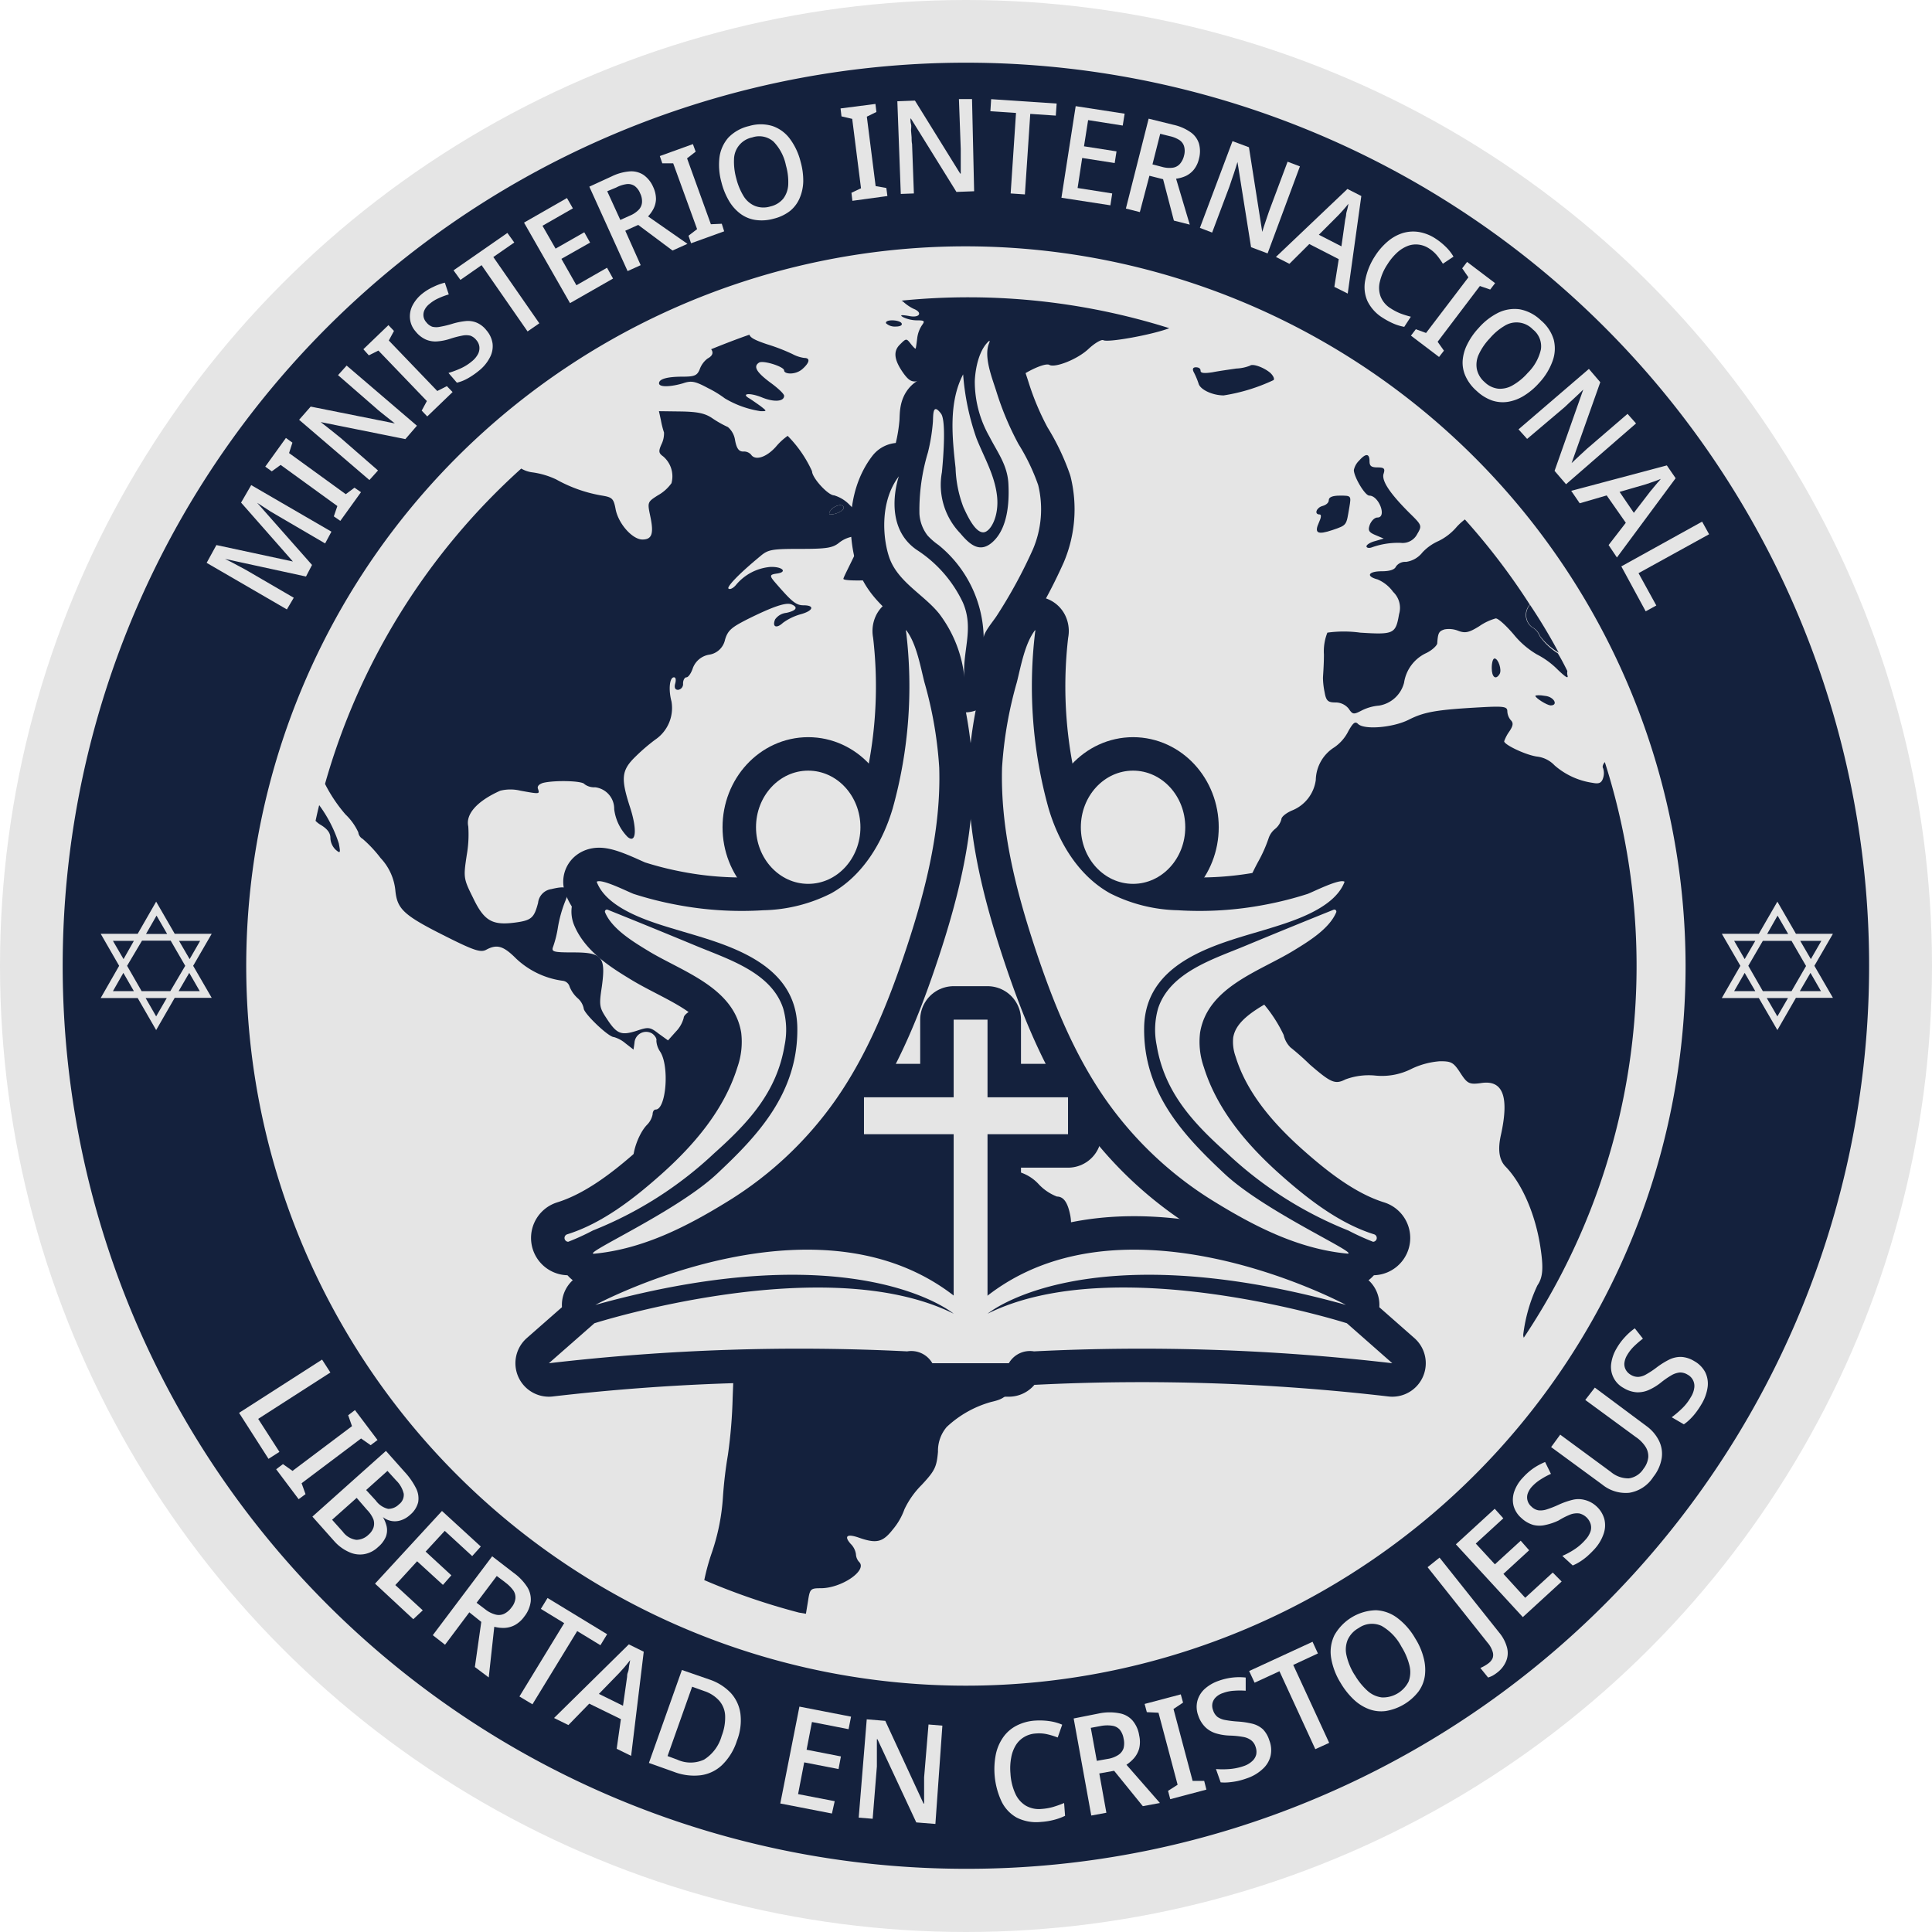 <svg xmlns="http://www.w3.org/2000/svg" viewBox="0 0 202.04 202.04"><defs><style>.cls-1{fill:#e5e5e5;}.cls-2{fill:#14213d;}.cls-3{fill:none;stroke:#14213d;stroke-linejoin:round;stroke-width:7px;}</style></defs><g id="Capa_2" data-name="Capa 2"><g id="Capa_1-2" data-name="Capa 1"><circle class="cls-1" cx="101.02" cy="101.02" r="101.02"/><path class="cls-2" d="M101,195.43A94.43,94.43,0,0,1,64.27,14a94.43,94.43,0,0,1,73.5,174A93.77,93.77,0,0,1,101,195.43Zm0-169.67A75.26,75.26,0,1,0,176.27,101,75.34,75.34,0,0,0,101,25.76Z"/><path class="cls-2" d="M160.22,65.58a1.74,1.74,0,0,1,.82.92A6.5,6.5,0,0,0,163,68.25q-1.38-2.58-3-5A1.61,1.61,0,0,0,160.22,65.58Z"/><path class="cls-2" d="M86.85,53.8c.59,0,1.38-.4,1.38-.69,0-.46-.85-.33-1.31.19C86.66,53.6,86.66,53.8,86.85,53.8Z"/><path class="cls-2" d="M95.53,32.29c1,.39.65,1-.49.75-.79-.13-1-.1-.59.13a3.4,3.4,0,0,0,1.44.33c.75,0,.85.06.56.46a3.11,3.11,0,0,0-.53,1.4c-.06.49-.13,1-.16,1.08s-.23-.13-.49-.45c-.49-.63-.49-.63-1.18.06s-.62,1.6.46,3.08c.52.69.85.85,1.44.72.82-.23,1.05.33.26.65s-.59.66,1.24,2.46c1.31,1.31,1.87,1.67,2.49,1.57a3,3,0,0,1,1.8.46,4.74,4.74,0,0,0,1.38.62c.52,0,1.47-2.13,1.24-2.75-.13-.36,0-.52.33-.52a.49.49,0,0,0,.52-.46,1.85,1.85,0,0,1,.49-1,1.19,1.19,0,0,0,.43-.86c-.13-.52,3-2.19,3.57-1.86s2.91-.56,4.09-1.67c.66-.62,1.34-1,1.54-.92.44.29,5.17-.57,6.91-1.25a70,70,0,0,0-21-3.23q-3.54,0-7,.35a1,1,0,0,1,.24.17A4.54,4.54,0,0,0,95.53,32.29Z"/><path class="cls-2" d="M150.43,56.58a5.16,5.16,0,0,0-1.67,1.18,2.64,2.64,0,0,1-1.73,1,1.17,1.17,0,0,0-1.05.49c-.13.32-.65.49-1.47.49-1.41,0-1.71.52-.46.85a3.86,3.86,0,0,1,1.64,1.31,2.3,2.3,0,0,1,.62,2.32c-.36,2.07-.53,2.16-4.06,1.94a12.52,12.52,0,0,0-3.44,0,5.31,5.31,0,0,0-.36,2.29c0,1.15-.1,2.26-.1,2.46a7.86,7.86,0,0,0,.17,1.47c.16.92.36,1.08,1.14,1.08a1.76,1.76,0,0,1,1.38.65c.42.63.52.63,1.4.17a4.88,4.88,0,0,1,1.77-.49,3.24,3.24,0,0,0,2.62-2.39,4.09,4.09,0,0,1,2.33-3.11c.62-.3,1.11-.79,1.14-1,.07-1.11.17-1.28.76-1.47a2.63,2.63,0,0,1,1.47.16c.72.26,1.11.16,2.16-.49a5.71,5.71,0,0,1,1.73-.82c.27,0,1.08.75,1.87,1.67a9,9,0,0,0,2.42,2.09,8.59,8.59,0,0,1,2.2,1.61c.82.78,1.14,1,1,.55a1,1,0,0,1,0-.41c-.31-.63-.63-1.25-1-1.86A6.5,6.5,0,0,1,161,66.5a1.74,1.74,0,0,0-.82-.92,1.61,1.61,0,0,1-.2-2.35,69.35,69.35,0,0,0-6.79-8.91,6.51,6.51,0,0,0-.83.75A5.87,5.87,0,0,1,150.43,56.58Z"/><path class="cls-2" d="M167.81,79.71c-.18.23-.27.47-.16.64a1.65,1.65,0,0,1,0,1c-.16.52-.42.65-1.08.52a7.73,7.73,0,0,1-4-1.83,3,3,0,0,0-1.83-.92c-1.18-.16-3.44-1.24-3.44-1.6a4.07,4.07,0,0,1,.52-1c.43-.63.46-.92.17-1.21a1.53,1.53,0,0,1-.36-.92c0-.49-.33-.56-2.69-.43-4.78.26-6,.49-7.63,1.31s-4.65,1.08-5.3.43c-.3-.3-.52-.1-1,.75a4.47,4.47,0,0,1-1.47,1.7,4.13,4.13,0,0,0-1.94,3.41,4,4,0,0,1-2.52,3.21c-.59.26-1.08.65-1.08.91a1.94,1.94,0,0,1-.65,1,2.12,2.12,0,0,0-.66.91,14.6,14.6,0,0,1-1.17,2.62c-1,1.9-1.12,2.39-.86,3.15A9.24,9.24,0,0,1,131,99c-.52,2-.39,4.48.3,5.07a14.8,14.8,0,0,1,2.94,4.16,2.6,2.6,0,0,0,.72,1.31c.3.23,1.22,1,2,1.77,2.23,1.93,2.66,2.12,3.74,1.57a7,7,0,0,1,3.14-.4,6.83,6.83,0,0,0,3.8-.72,8.32,8.32,0,0,1,2.94-.78c1.18,0,1.41.1,2.13,1.21s.92,1.24,2.13,1.08c2.32-.39,3,1.37,2.13,5.37-.36,1.57-.2,2.65.46,3.34,1.73,1.77,3.14,5,3.66,8.45.33,2.16.27,3.14-.32,4a16.93,16.93,0,0,0-1.48,5.17,1,1,0,0,0,.06.29,70,70,0,0,0,8.48-60.18Z"/><path class="cls-2" d="M33.55,86.27c.66.4,1,.82,1,1.34a1.8,1.8,0,0,0,.55,1.25c.49.42.53.36.33-.66a13.93,13.93,0,0,0-2.05-4c-.14.54-.26,1.09-.38,1.64A2.4,2.4,0,0,0,33.55,86.27Z"/><path class="cls-2" d="M84.5,167.43c.19-1.27.26-1.34,1.34-1.34,2.16,0,4.91-1.87,4-2.75a1.29,1.29,0,0,1-.33-.82,1.91,1.91,0,0,0-.56-1.08c-.72-.82-.36-1.08.92-.62,1.8.62,2.45.46,3.5-.88a6.83,6.83,0,0,0,1.21-2.1,9.06,9.06,0,0,1,1.8-2.55c1.38-1.48,1.57-1.87,1.71-3.47a3.85,3.85,0,0,1,.91-2.59,11.15,11.15,0,0,1,4.65-2.62c1.44-.33,1.77-.62,2.59-2.42a17.29,17.29,0,0,0,1.57-6.75c.2-2.52.26-2.71,1.9-4.94,2.06-2.78,2.49-3.86,2.22-5.37-.26-1.34-.68-2-1.4-2a5.19,5.19,0,0,1-1.87-1.25,4.5,4.5,0,0,0-3.34-1.5,7.56,7.56,0,0,0-2.49,0c-.42.13-.55,0-.55-.49,0-.72-1-1.51-2.3-1.84a1.35,1.35,0,0,0-1.44.46,2.16,2.16,0,0,1-.95.69c-.19,0-.09-.26.2-.59,1-1.05.69-1.47-.75-1.28s-1.57,0-.85-1.18c.42-.62.42-.91-.1-2.45-.92-2.69-2.49-4-4.78-4a3.86,3.86,0,0,1-3.28-1.93,2.23,2.23,0,0,0-1.11-1,2,2,0,0,1-1.11-.92,3,3,0,0,0-1.34-1.18c-1-.52-1.35-.59-1.84-.26a1.57,1.57,0,0,1-1.47.07,5.09,5.09,0,0,0-1.64-.33,1.34,1.34,0,0,1-1.08-.53c-.33-.62-1.8-.72-2.45-.16a1.51,1.51,0,0,0-.3,1.38c.13.78,0,1-.29.88a1.25,1.25,0,0,1-.49-1.11c-.1-2.23,0-2.13-1.77-1.38-1,.43-1.64.89-1.64,1.21a3.23,3.23,0,0,1-.82,1.44l-.82.92-1-.72c-.88-.69-1.08-.69-2.26-.29-1.63.52-2.09.36-3.14-1.25-.79-1.18-.82-1.41-.52-3.37.42-3.11.06-3.57-3-3.57-2.1,0-2.29-.07-2.1-.59a11.13,11.13,0,0,0,.5-2,13.4,13.4,0,0,1,.75-2.72c.62-1.47.33-1.73-1.44-1.31a1.62,1.62,0,0,0-1.38,1.44c-.42,1.58-.68,1.84-2.49,2.07-2.32.29-3.17-.2-4.32-2.62-1-2-1-2.13-.65-4.45a12.37,12.37,0,0,0,.16-3c-.29-1.28.92-2.65,3.34-3.73a4.4,4.4,0,0,1,2.13,0c2,.36,2,.36,1.83-.17-.13-.29.1-.52.53-.65,1.18-.29,4.09-.23,4.32.13a1.67,1.67,0,0,0,1.11.33,2.26,2.26,0,0,1,2,2.29,5,5,0,0,0,1.41,2.91c.88.72,1-.78.26-3.07-1-3.08-.92-3.9.56-5.34a19.92,19.92,0,0,1,2.06-1.77,4,4,0,0,0,1.7-4c-.33-1.24-.2-2.52.26-2.52.2,0,.23.29.13.65s-.06.66.3.66a.6.6,0,0,0,.52-.66c0-.36.17-.65.36-.65s.49-.43.66-.95a2.2,2.2,0,0,1,1.67-1.41,2,2,0,0,0,1.7-1.57c.29-1,.72-1.31,2.32-2.13,2.69-1.34,4.06-1.8,4.62-1.57.75.3.52.66-.52.89a1.64,1.64,0,0,0-1.18.68c-.33.79.13,1,.82.36a5.8,5.8,0,0,1,1.8-.88c1.37-.36,1.57-.95.36-.95-.79,0-1.22-.36-2.92-2.32-.69-.79-.65-.89.13-1,1.15-.16.56-.75-.72-.69A5.24,5.24,0,0,0,77,61.13c-.29.36-.65.56-.82.42s.76-1.27,3.38-3.43c.78-.66,1.24-.72,4.15-.72,2.75,0,3.38-.1,4.06-.66a3.18,3.18,0,0,1,1.57-.65,1.93,1.93,0,0,0,1.28-.63c.56-.62.39-1.66-.26-1.66a4.21,4.21,0,0,1-1.51-1,3.7,3.7,0,0,0-1.63-1c-.63,0-2.3-1.83-2.3-2.52a12.72,12.72,0,0,0-2.55-3.7,6.53,6.53,0,0,0-1.24,1.15c-1,1.11-2.16,1.47-2.59.81a1,1,0,0,0-.82-.32c-.46,0-.69-.33-.85-1.18a2.21,2.21,0,0,0-.75-1.38,11.24,11.24,0,0,1-1.57-.88c-.79-.56-1.58-.72-3.34-.75L68.91,43l.2.92a9.4,9.4,0,0,0,.33,1.31,2.59,2.59,0,0,1-.27,1.24c-.32.72-.29.92.17,1.25a2.73,2.73,0,0,1,.88,2.81,4.34,4.34,0,0,1-1.44,1.28c-1.08.69-1.08.72-.78,2.16.39,1.83.19,2.45-.82,2.45s-2.46-1.57-2.79-3.11c-.22-1.21-.36-1.31-1.53-1.5a14.88,14.88,0,0,1-4.69-1.67,8.43,8.43,0,0,0-2.55-.75A3,3,0,0,1,54.51,49,69.93,69.93,0,0,0,34,81.94L34,82a15.71,15.71,0,0,0,2.13,3.17,6.1,6.1,0,0,1,1.34,1.87.91.91,0,0,0,.46.69,13.23,13.23,0,0,1,1.87,2,5.76,5.76,0,0,1,1.54,3.34c.19,2,.81,2.62,5.33,4.88,2.92,1.47,3.6,1.67,4.16,1.38,1.15-.63,1.83-.4,3.14.91a8.78,8.78,0,0,0,4.91,2.33.85.85,0,0,1,.69.62,3.24,3.24,0,0,0,.82,1.18,1.92,1.92,0,0,1,.65,1.08c0,.52,2.59,3,3.15,3a3.2,3.2,0,0,1,1.21.65l.85.66.1-.69a1.22,1.22,0,0,1,1.83-1c.3.2.53.56.46.76a2.25,2.25,0,0,0,.39,1.14c1,1.51.63,6.06-.46,6.06-.19,0-.32.23-.32.49a2.12,2.12,0,0,1-.56,1.08c-1.18,1.18-2,4.32-1.08,4.32.52,0,.39.66-.33,1.54a2.44,2.44,0,0,0,.3,3.21,8.73,8.73,0,0,1,1.11,1.8,68.72,68.72,0,0,1,3,7c.33,1.31.65,1.67,2.75,3a15.35,15.35,0,0,1,2.55,2c.82.88.82.92.63,5.63a51.62,51.62,0,0,1-.5,6.06,44.18,44.18,0,0,0-.52,4.42,22.23,22.23,0,0,1-1.14,5.73,23.19,23.19,0,0,0-.81,2.93,69.74,69.74,0,0,0,9.91,3.4l.72.12ZM86.92,53.3c.46-.52,1.31-.65,1.31-.19,0,.29-.79.69-1.38.69C86.66,53.8,86.66,53.6,86.92,53.3Z"/><path class="cls-2" d="M74,37.49a2.42,2.42,0,0,0-.82,1.11c-.26.66-.53.79-1.77.79-1.6,0-2.49.23-2.49.69s1.31.36,2.52,0c.85-.29,1.25-.22,2.59.5a11.19,11.19,0,0,1,1.77,1.08A10.26,10.26,0,0,0,79.55,43c.66,0,.66,0,0-.52-.36-.26-.88-.62-1.14-.79-1-.55,0-.65,1.27-.13S82,42,82,41.39c0-.2-.66-.82-1.48-1.41-1.44-1.08-1.76-1.67-1.14-2.06.42-.27,2.62.42,2.62.82s1.18.49,1.9-.14.91-1.17.19-1.17a3.62,3.62,0,0,1-1.21-.4A19.64,19.64,0,0,0,80.21,36c-1.24-.42-1.73-.67-1.84-1-1.36.47-2.71,1-4,1.52C74.64,36.89,74.51,37.22,74,37.49Z"/><path class="cls-2" d="M93.66,34.15c.46,0,.72-.13.63-.33s-.56-.32-1-.32-.72.13-.62.32A1.37,1.37,0,0,0,93.66,34.15Z"/><path class="cls-2" d="M132.85,39c-.69-.59-1.86-1-2.13-.76a4.37,4.37,0,0,1-1.44.3c-.68.1-1.83.26-2.48.39-.86.13-1.25.1-1.25-.16s-.23-.36-.49-.36-.43.13-.2.55a7.78,7.78,0,0,1,.49,1.18c.2.63,1.48,1.21,2.62,1.21a19.11,19.11,0,0,0,5.21-1.6C133.31,39.62,133.15,39.29,132.85,39Z"/><path class="cls-2" d="M143.2,51.83c1,0,1.86,2.29.85,2.29-.3,0-.62.33-.79.72-.23.62-.13.82.59,1.12l.85.36-.88.26c-.52.13-.92.39-.92.55s.26.23.59.1a8.14,8.14,0,0,1,3-.46,1.71,1.71,0,0,0,1.71-.91c.52-.89.52-.92-.82-2.23-2.06-2.06-2.92-3.37-2.69-4.09.17-.52.07-.66-.62-.66s-.85-.16-.85-.65c0-.82-.39-.85-1.08-.07a1.91,1.91,0,0,0-.56,1C141.59,49.87,142.74,51.83,143.2,51.83Z"/><path class="cls-2" d="M138,53.8c.2,0,.17.32-.06.81-.53,1.15-.17,1.35,1.4.82s1.44-.49,1.77-2.39c.2-1.21.2-1.21-1-1.21-.75,0-1.15.16-1.15.46s-.29.52-.65.62C137.66,53.08,137.4,53.8,138,53.8Z"/><path class="cls-2" d="M92,58.71a1.41,1.41,0,0,1-1-.33.39.39,0,0,0-.52-.16c-.17.13-.2-.23-.1-.82.33-1.51-.1-1.18-1.18,1-.52,1.08-1,2-1,2.13,0,.32,4.55.16,4.75-.17A1.15,1.15,0,0,0,92,58.71Z"/><path class="cls-2" d="M156.82,70.49c.26-.42-.13-1.63-.53-1.63-.16,0-.29.42-.29,1C156,70.82,156.42,71.15,156.82,70.49Z"/><path class="cls-2" d="M162.15,73.77c.85,0,.36-.92-.59-1-.52-.1-1-.07-1,0C160.58,73,161.73,73.73,162.15,73.77Z"/><path class="cls-2" d="M71.56,93.74a14.28,14.28,0,0,1-2.25-1.15c-2-1.21-4-1.93-4-1.5,0,.16.75.58,1.64,1s1.63.85,1.63,1,.23.33.5.33a.78.78,0,0,1,.68.49c.23.56,2.1.69,2.1.16A.3.3,0,0,0,71.56,93.74Z"/><path class="cls-2" d="M75.79,94.75c-.1,0-.43.1-.72.2a.93.93,0,0,0-.26,1.57,3.74,3.74,0,0,0,1.66-.16l1.38-.4-.95-.62A5.06,5.06,0,0,0,75.79,94.75Z"/><polygon class="cls-3" points="111.69 114.75 103.27 114.75 103.27 106.63 99.73 106.63 99.73 114.75 90.35 114.75 90.35 118.61 99.73 118.61 99.73 139.62 103.27 139.62 103.27 118.61 111.69 118.61 111.69 114.75"/><path class="cls-3" d="M140.85,138.38s-24.1-7.7-37.57-1c0,0,10.13-8.51,37.47-.92,0,0-24.76-13.36-39.24.56-14.49-13.92-39.25-.56-39.25-.56,27.34-7.59,37.47.92,37.47.92-13.47-6.69-37.57,1-37.57,1l-4.76,4.18a226.21,226.21,0,0,1,37.47-1.24,2.54,2.54,0,0,1,2.63,1.24h8a2.54,2.54,0,0,1,2.63-1.24,226.21,226.21,0,0,1,37.47,1.24Z"/><path class="cls-3" d="M62.4,92.21c.49-.36,3.16,1,3.86,1.27a36.75,36.75,0,0,0,4.51,1.14,36.29,36.29,0,0,0,9.07.57,16.43,16.43,0,0,0,7.08-1.77c3.29-1.83,5.38-5.3,6.44-8.9a47.54,47.54,0,0,0,1.4-18.43.26.26,0,0,1,0-.2c1.08,1.4,1.49,3.79,1.91,5.45a41.75,41.75,0,0,1,1.55,8.94C98.42,86.66,96.82,93,94.84,99c-1.86,5.63-4.08,11.21-7.49,16.07a38.27,38.27,0,0,1-11.24,10.56c-4.28,2.64-8.88,5-14,5.48-1.25,0,8.64-4.4,12.85-8.34s8.53-8.45,8.42-15.32S75.88,98.76,71,97.3C68.34,96.5,63.5,95.17,62.4,92.21Z"/><path class="cls-3" d="M63.28,95.42a.21.21,0,0,1,.28-.28q4.55,1.83,9.08,3.71c3.37,1.42,8,2.77,9.26,6.6a8.12,8.12,0,0,1,.15,3.86c-.81,4.91-3.8,8.11-7.37,11.3A40.11,40.11,0,0,1,62,128.68a25.09,25.09,0,0,1-2.58,1.18.4.4,0,0,1-.11-.78c3.67-1.14,7-3.75,9.81-6.25,3.46-3.08,6.61-6.76,8-11.24a8,8,0,0,0,.39-3.61c-.79-4.78-6.24-6.4-9.79-8.58C66.18,98.46,64,97.14,63.28,95.42Z"/><ellipse class="cls-3" cx="84.52" cy="86.51" rx="5.46" ry="5.92"/><path class="cls-3" d="M140.61,92.21c-.49-.36-3.16,1-3.86,1.27a36.75,36.75,0,0,1-4.51,1.14,36.29,36.29,0,0,1-9.07.57,16.43,16.43,0,0,1-7.08-1.77c-3.29-1.83-5.38-5.3-6.44-8.9a47.54,47.54,0,0,1-1.4-18.43.26.26,0,0,0,0-.2c-1.08,1.4-1.49,3.79-1.91,5.45a41.75,41.75,0,0,0-1.55,8.94c-.18,6.38,1.42,12.69,3.4,18.71,1.86,5.63,4.08,11.21,7.49,16.07a38.27,38.27,0,0,0,11.24,10.56c4.28,2.64,8.88,5,14,5.48,1.25,0-8.64-4.4-12.85-8.34s-8.53-8.45-8.42-15.32,7.51-8.68,12.4-10.14C134.67,96.5,139.51,95.17,140.61,92.21Z"/><path class="cls-3" d="M139.73,95.42a.21.21,0,0,0-.28-.28q-4.55,1.83-9.08,3.71c-3.37,1.42-8,2.77-9.26,6.6a8.12,8.12,0,0,0-.15,3.86c.81,4.91,3.8,8.11,7.37,11.3A40.18,40.18,0,0,0,141,128.68a26.07,26.07,0,0,0,2.59,1.18.4.4,0,0,0,.11-.78c-3.67-1.14-7-3.75-9.81-6.25-3.46-3.08-6.61-6.76-8-11.24a8,8,0,0,1-.39-3.61c.79-4.78,6.24-6.4,9.79-8.58C136.83,98.46,139,97.14,139.73,95.42Z"/><ellipse class="cls-3" cx="118.49" cy="86.51" rx="5.46" ry="5.92"/><path class="cls-3" d="M102.87,66.69c0-.56,1-1.73,1.35-2.27a51.22,51.22,0,0,0,3.81-7,10.69,10.69,0,0,0,.54-6.69,21.41,21.41,0,0,0-2.06-4.29,30.8,30.8,0,0,1-2.3-5.46c-.43-1.39-1.4-3.72-.75-5.15,0-.08.07-.15,0-.2-1.08.92-1.46,2.88-1.52,4.2a11.62,11.62,0,0,0,1.52,5.81c.88,1.72,1.94,3.05,2,5.08.09,1.88-.1,4.39-1.5,5.81s-2.5.48-3.53-.75a7.3,7.3,0,0,1-1.93-6.39c.18-1.84.43-5.43-.09-6.13-.87-1.16-.81.06-.85.84a19.52,19.52,0,0,1-.52,3.21,20.88,20.88,0,0,0-.89,6.42A4.11,4.11,0,0,0,97,56a7,7,0,0,0,1.15,1A12.74,12.74,0,0,1,102.87,66.69Z"/><path class="cls-3" d="M100.72,39.15c-1.54,2.94-1.14,6.62-.79,9.8a12.57,12.57,0,0,0,.82,4.09c.31.66,1.16,2.63,2.07,2.63.74,0,1.7-1.66,1.44-3.85s-1.36-4-2.15-6A26,26,0,0,1,100.72,39.15Z"/><path class="cls-3" d="M94,49.81s-1.84,5.16,1.88,7.7A13.31,13.31,0,0,1,100.69,63c1.23,2.82-.12,5.17.18,8a13.3,13.3,0,0,0-2.66-6.83c-1.61-2-4.32-3.31-5.21-5.86C92.3,56.28,92,52.43,94,49.81Z"/><polygon class="cls-1" points="111.69 114.75 103.27 114.75 103.27 106.63 99.73 106.63 99.73 114.75 90.35 114.75 90.35 118.61 99.73 118.61 99.73 139.62 103.27 139.62 103.27 118.61 111.69 118.61 111.69 114.75"/><path class="cls-1" d="M140.85,138.38s-24.1-7.7-37.57-1c0,0,10.13-8.51,37.47-.92,0,0-24.76-13.36-39.24.56-14.49-13.92-39.25-.56-39.25-.56,27.34-7.59,37.47.92,37.47.92-13.47-6.69-37.57,1-37.57,1l-4.76,4.18a226.21,226.21,0,0,1,37.47-1.24,2.54,2.54,0,0,1,2.63,1.24h8a2.54,2.54,0,0,1,2.63-1.24,226.21,226.21,0,0,1,37.47,1.24Z"/><path class="cls-1" d="M62.4,92.21c.49-.36,3.16,1,3.86,1.27a36.75,36.75,0,0,0,4.51,1.14,36.29,36.29,0,0,0,9.07.57,16.43,16.43,0,0,0,7.08-1.77c3.29-1.83,5.38-5.3,6.44-8.9a47.54,47.54,0,0,0,1.4-18.43.26.26,0,0,1,0-.2c1.08,1.4,1.49,3.79,1.91,5.45a41.75,41.75,0,0,1,1.55,8.94C98.42,86.66,96.82,93,94.84,99c-1.86,5.63-4.08,11.21-7.49,16.07a38.27,38.27,0,0,1-11.24,10.56c-4.28,2.64-8.88,5-14,5.48-1.25,0,8.64-4.4,12.85-8.34s8.53-8.45,8.42-15.32S75.88,98.76,71,97.3C68.34,96.5,63.5,95.17,62.4,92.21Z"/><path class="cls-1" d="M63.28,95.42a.21.21,0,0,1,.28-.28q4.55,1.83,9.08,3.71c3.37,1.42,8,2.77,9.26,6.6a8.12,8.12,0,0,1,.15,3.86c-.81,4.91-3.8,8.11-7.37,11.3A40.11,40.11,0,0,1,62,128.68a25.09,25.09,0,0,1-2.58,1.18.4.4,0,0,1-.11-.78c3.67-1.14,7-3.75,9.81-6.25,3.46-3.08,6.61-6.76,8-11.24a8,8,0,0,0,.39-3.61c-.79-4.78-6.24-6.4-9.79-8.58C66.18,98.46,64,97.14,63.28,95.42Z"/><ellipse class="cls-1" cx="84.52" cy="86.51" rx="5.46" ry="5.92"/><path class="cls-1" d="M140.61,92.21c-.49-.36-3.16,1-3.86,1.27a36.75,36.75,0,0,1-4.51,1.14,36.29,36.29,0,0,1-9.07.57,16.43,16.43,0,0,1-7.08-1.77c-3.29-1.83-5.38-5.3-6.44-8.9a47.54,47.54,0,0,1-1.4-18.43.26.26,0,0,0,0-.2c-1.08,1.4-1.49,3.79-1.91,5.45a41.75,41.75,0,0,0-1.55,8.94c-.18,6.38,1.42,12.69,3.4,18.71,1.86,5.63,4.08,11.21,7.49,16.07a38.27,38.27,0,0,0,11.24,10.56c4.28,2.64,8.88,5,14,5.48,1.25,0-8.64-4.4-12.85-8.34s-8.53-8.45-8.42-15.32,7.51-8.68,12.4-10.14C134.67,96.5,139.51,95.17,140.61,92.21Z"/><path class="cls-1" d="M139.73,95.42a.21.21,0,0,0-.28-.28q-4.55,1.83-9.08,3.71c-3.37,1.42-8,2.77-9.26,6.6a8.12,8.12,0,0,0-.15,3.86c.81,4.91,3.8,8.11,7.37,11.3A40.18,40.18,0,0,0,141,128.68a26.07,26.07,0,0,0,2.59,1.18.4.4,0,0,0,.11-.78c-3.67-1.14-7-3.75-9.81-6.25-3.46-3.08-6.61-6.76-8-11.24a8,8,0,0,1-.39-3.61c.79-4.78,6.24-6.4,9.79-8.58C136.83,98.46,139,97.14,139.73,95.42Z"/><ellipse class="cls-1" cx="118.49" cy="86.51" rx="5.46" ry="5.92"/><path class="cls-1" d="M102.87,66.69c0-.56,1-1.73,1.35-2.27a51.22,51.22,0,0,0,3.81-7,10.69,10.69,0,0,0,.54-6.69,21.41,21.41,0,0,0-2.06-4.29,30.8,30.8,0,0,1-2.3-5.46c-.43-1.39-1.4-3.72-.75-5.15,0-.08.07-.15,0-.2-1.08.92-1.46,2.88-1.52,4.2a11.62,11.62,0,0,0,1.52,5.81c.88,1.72,1.94,3.05,2,5.08.09,1.88-.1,4.39-1.5,5.81s-2.5.48-3.53-.75a7.3,7.3,0,0,1-1.93-6.39c.18-1.84.43-5.43-.09-6.13-.87-1.16-.81.06-.85.84a19.52,19.52,0,0,1-.52,3.21,20.88,20.88,0,0,0-.89,6.42A4.11,4.11,0,0,0,97,56a7,7,0,0,0,1.15,1A12.74,12.74,0,0,1,102.87,66.69Z"/><path class="cls-1" d="M100.72,39.15c-1.54,2.94-1.14,6.62-.79,9.8a12.57,12.57,0,0,0,.82,4.09c.31.66,1.16,2.63,2.07,2.63.74,0,1.7-1.66,1.44-3.85s-1.36-4-2.15-6A26,26,0,0,1,100.72,39.15Z"/><path class="cls-1" d="M94,49.81s-1.84,5.16,1.88,7.7A13.31,13.31,0,0,1,100.69,63c1.23,2.82-.12,5.17.18,8a13.3,13.3,0,0,0-2.66-6.83c-1.61-2-4.32-3.31-5.21-5.86C92.3,56.28,92,52.43,94,49.81Z"/><path class="cls-1" d="M32,60.29l-8.47-1.84,0,0,.66.33.88.47c.31.16.62.33.91.5l4.74,2.76L30,63.73l-8.39-4.87L22.63,57l8,1.72,0,0-5.42-6.16,1.06-1.83,8.39,4.87L34,56.83,29.16,54l-.85-.5-.8-.52-.62-.4,0,0,5.74,6.5Z"/><path class="cls-1" d="M37.75,51.47l-2.16,3L34.91,54l.37-1.08-5.93-4.3-.93.67-.68-.49,2.16-3,.68.49-.35,1.09,5.93,4.3.91-.68Z"/><path class="cls-1" d="M43.6,44.52l-1.21,1.4-8.85-1.78,0,0,.46.36.52.41.55.44.57.46,3.89,3.39-.9,1L31.28,43.9l1.21-1.38,8.8,1.76,0,0-.4-.32-.52-.41-.56-.45c-.19-.15-.37-.3-.53-.45l-3.93-3.42.9-1Z"/><path class="cls-1" d="M47.33,41l-2.65,2.55-.58-.61.54-1-5.07-5.28-1,.5L38,36.52,40.62,34l.58.61-.54,1,5.07,5.28,1-.51Z"/><path class="cls-1" d="M50.86,34.53a2.69,2.69,0,0,1,.65,1.39,2.48,2.48,0,0,1-.27,1.44,4.23,4.23,0,0,1-1.16,1.41,8,8,0,0,1-.8.58,5.87,5.87,0,0,1-.76.42,4.3,4.3,0,0,1-.74.25L46.9,39a9.69,9.69,0,0,0,1.24-.46,5,5,0,0,0,1.19-.74A2.44,2.44,0,0,0,50,37a1.36,1.36,0,0,0,.13-.75,1.29,1.29,0,0,0-.32-.69,1.42,1.42,0,0,0-.63-.46,2,2,0,0,0-.85,0,10,10,0,0,0-1.26.33,5.61,5.61,0,0,1-1.33.27,2.53,2.53,0,0,1-1.2-.19,2.84,2.84,0,0,1-1.07-.84,2.36,2.36,0,0,1-.59-1.3A2.5,2.5,0,0,1,43.11,32a3.82,3.82,0,0,1,1-1.25A5.47,5.47,0,0,1,45.32,30a5.82,5.82,0,0,1,1.2-.44l.41,1.23a7.6,7.6,0,0,0-1.07.4,3.82,3.82,0,0,0-.94.59,1.75,1.75,0,0,0-.53.65,1.18,1.18,0,0,0-.1.66,1.16,1.16,0,0,0,.3.62,1.4,1.4,0,0,0,.62.46,1.83,1.83,0,0,0,.82,0,10.17,10.17,0,0,0,1.21-.29,7.49,7.49,0,0,1,1.43-.3,2.37,2.37,0,0,1,1.17.16A2.56,2.56,0,0,1,50.86,34.53Z"/><path class="cls-1" d="M56.4,33.81l-1.23.85-4.81-6.93-2.21,1.54-.72-1,5.63-3.91.72,1-2.19,1.52Z"/><path class="cls-1" d="M64.11,29.13l-4.5,2.57L54.8,23.28l4.49-2.57.62,1.08-3.18,1.82L58.1,26l3-1.71.61,1.08-3,1.7,1.57,2.76L63.48,28Z"/><path class="cls-1" d="M64,18.43a5.16,5.16,0,0,1,1.89-.51,2.32,2.32,0,0,1,1.42.38,3,3,0,0,1,1,1.26,3,3,0,0,1,.29,1.25,2.4,2.4,0,0,1-.25,1,3.46,3.46,0,0,1-.58.82l4.12,2.87-1.56.7-3.59-2.68-1.35.61L67,27.73l-1.37.62-4-8.83Zm.44,1.18L63.5,20l1.37,3,1-.45a2.74,2.74,0,0,0,.93-.62,1.25,1.25,0,0,0,.34-.79,1.85,1.85,0,0,0-.2-.93,1.74,1.74,0,0,0-.57-.76,1.23,1.23,0,0,0-.81-.2A3.25,3.25,0,0,0,64.44,19.61Z"/><path class="cls-1" d="M75.73,24.19l-3.46,1.25L72,24.65l.9-.69L70.4,17.08l-1.14,0L69,16.32l3.46-1.25.29.79-.9.7,2.49,6.89,1.14-.05Z"/><path class="cls-1" d="M83.72,16.9A7.25,7.25,0,0,1,84,19a4.72,4.72,0,0,1-.38,1.73,3.5,3.5,0,0,1-1,1.33,4.53,4.53,0,0,1-1.71.81,4.59,4.59,0,0,1-1.92.13,3.5,3.5,0,0,1-1.55-.64A4.58,4.58,0,0,1,76.23,21a7.42,7.42,0,0,1-.78-1.92,6.81,6.81,0,0,1-.21-2.64,3.91,3.91,0,0,1,.93-2.05,4.36,4.36,0,0,1,2.17-1.21,4.21,4.21,0,0,1,2.44,0,3.78,3.78,0,0,1,1.81,1.32A6.71,6.71,0,0,1,83.72,16.9ZM77,18.67a6.62,6.62,0,0,0,.78,1.87,2.55,2.55,0,0,0,1.18,1,2.47,2.47,0,0,0,1.6.05,2.44,2.44,0,0,0,1.36-.83,2.64,2.64,0,0,0,.51-1.46,6.24,6.24,0,0,0-.24-2,5,5,0,0,0-1.3-2.49,2.26,2.26,0,0,0-2.22-.44,2.37,2.37,0,0,0-1.91,2.29A6.5,6.5,0,0,0,77,18.67Z"/><path class="cls-1" d="M92.8,20.5,89.14,21l-.1-.84,1-.47-.92-7.26L88,12.17l-.1-.83,3.65-.47.1.84-1,.49.92,7.26,1.12.2Z"/><path class="cls-1" d="M101.87,20l-1.85.07-4.76-7.67h-.05c0,.18,0,.38.06.58s0,.43,0,.66l.06.71c0,.24,0,.48.05.72l.19,5.16-1.37.05-.36-9.69,1.84-.07,4.73,7.63h.06c0-.14,0-.31,0-.51s0-.42,0-.66,0-.47,0-.72,0-.47,0-.69l-.19-5.21,1.37,0Z"/><path class="cls-1" d="M107.18,20.33l-1.49-.1.56-8.42-2.68-.18.08-1.26,6.85.46-.09,1.26-2.67-.18Z"/><path class="cls-1" d="M116.12,21.47,111,20.68l1.49-9.58,5.12.79-.2,1.24-3.62-.57-.43,2.74,3.4.53-.19,1.22-3.4-.53-.48,3.14,3.62.57Z"/><path class="cls-1" d="M122.71,13.05a5,5,0,0,1,1.8.78,2.27,2.27,0,0,1,.87,1.18,3,3,0,0,1,0,1.6,2.81,2.81,0,0,1-.55,1.15,2.45,2.45,0,0,1-.84.65,3.64,3.64,0,0,1-1,.28l1.43,4.8-1.66-.42-1.13-4.33-1.43-.36-1,3.8-1.46-.37,2.38-9.4Zm-.38,1.19-1-.25-.81,3.2,1,.26a2.77,2.77,0,0,0,1.11.09,1.23,1.23,0,0,0,.76-.4,2,2,0,0,0,.43-.86,1.81,1.81,0,0,0,0-1,1.19,1.19,0,0,0-.51-.65A3.07,3.07,0,0,0,122.33,14.24Z"/><path class="cls-1" d="M132.56,26.5l-1.73-.65-1.42-8.91,0,0c-.06.17-.11.36-.17.56s-.13.4-.2.62-.15.45-.23.67-.15.46-.23.69l-1.82,4.84-1.28-.49,3.41-9.07,1.72.64L132,24.25l0,0,.15-.49q.09-.29.21-.63c.07-.22.15-.45.23-.68s.15-.45.23-.65l1.83-4.89,1.29.49Z"/><path class="cls-1" d="M139.54,30l.46-2.9-3.08-1.58-2.08,2.07-1.41-.72,7.48-7.11,1.45.74L140.94,30.7Zm1.14-7.06a4.16,4.16,0,0,0,.09-.46c0-.2.08-.41.13-.62s.09-.4.11-.55c-.19.24-.39.48-.59.7s-.36.4-.5.54l-2,2,2.36,1.21Z"/><path class="cls-1" d="M149.47,26a2.53,2.53,0,0,0-1.12-.42,2.37,2.37,0,0,0-1.14.14,3.55,3.55,0,0,0-1.11.7,5.94,5.94,0,0,0-1,1.21,5.52,5.52,0,0,0-.8,1.83,2.62,2.62,0,0,0,.09,1.58,2.57,2.57,0,0,0,1.06,1.22,5.86,5.86,0,0,0,1,.52,10,10,0,0,0,1.09.34l-.69,1.06a5.17,5.17,0,0,1-1.1-.33,7.9,7.9,0,0,1-1.16-.62A4.24,4.24,0,0,1,143,31.48a3.62,3.62,0,0,1-.22-2.22,6.93,6.93,0,0,1,1-2.46,6.75,6.75,0,0,1,1.33-1.54,4.52,4.52,0,0,1,1.56-.88,3.81,3.81,0,0,1,1.71-.12,4.55,4.55,0,0,1,1.77.71,6.79,6.79,0,0,1,1.07.87,4.74,4.74,0,0,1,.78,1l-1.11.74a8.34,8.34,0,0,0-.6-.85A3.63,3.63,0,0,0,149.47,26Z"/><path class="cls-1" d="M150.49,37.33l-2.94-2.23.51-.67,1.07.39L153.56,29l-.65-.94.51-.67,2.93,2.22-.51.67-1.08-.37-4.42,5.83.66.93Z"/><path class="cls-1" d="M160.94,40.06a7.07,7.07,0,0,1-1.58,1.33,4.58,4.58,0,0,1-1.66.63,3.53,3.53,0,0,1-1.67-.14,4.6,4.6,0,0,1-1.61-1,4.53,4.53,0,0,1-1.16-1.54,3.41,3.41,0,0,1-.3-1.65,4.48,4.48,0,0,1,.49-1.7,7.1,7.1,0,0,1,1.18-1.69,6.68,6.68,0,0,1,2.1-1.62,3.91,3.91,0,0,1,2.22-.33,4.34,4.34,0,0,1,2.2,1.16,4.22,4.22,0,0,1,1.33,2,3.79,3.79,0,0,1-.12,2.25A6.68,6.68,0,0,1,160.94,40.06Zm-5.14-4.68a6.19,6.19,0,0,0-1.15,1.67,2.56,2.56,0,0,0-.21,1.54,2.45,2.45,0,0,0,.82,1.37,2.42,2.42,0,0,0,1.44.69,2.61,2.61,0,0,0,1.51-.37A6.06,6.06,0,0,0,159.76,39a5,5,0,0,0,1.38-2.45,2.24,2.24,0,0,0-.84-2.1,2.36,2.36,0,0,0-3-.35A6.06,6.06,0,0,0,155.8,35.38Z"/><path class="cls-1" d="M163.77,50.64l-1.2-1.4,3-8.5,0,0-.42.41-.48.45-.52.48-.53.5L159.7,45.9l-.9-1,7.36-6.32,1.19,1.39-3,8.46,0,0,.37-.35.48-.45.53-.49c.18-.17.35-.32.52-.46l3.95-3.4.89,1Z"/><path class="cls-1" d="M168.22,57l1.8-2.33-2-2.86-2.82.82-.89-1.3,10-2.66.92,1.34-6.14,8.29Zm4.39-5.65c.07-.08.18-.2.3-.36l.41-.49a5.18,5.18,0,0,0,.36-.42c-.29.12-.57.23-.85.32l-.7.24-2.76.8,1.49,2.19Z"/><path class="cls-1" d="M169.55,59.23,178,54.55l.73,1.32-7.38,4.07,1.86,3.38-1.11.61Z"/><path class="cls-1" d="M25,147.75l8.68-5.57.87,1.35L27,148.38l2.22,3.45-1.14.73Z"/><path class="cls-1" d="M31.23,156.78l-2.35-3.13.71-.54,1,.71,6.22-4.68L36.41,148l.71-.54,2.36,3.13-.72.54-1-.7-6.22,4.68.41,1.14Z"/><path class="cls-1" d="M42.3,153.91a7.48,7.48,0,0,1,1.2,1.71,2.35,2.35,0,0,1,.23,1.48,2.52,2.52,0,0,1-.85,1.32,2.58,2.58,0,0,1-.94.56,2,2,0,0,1-1.9-.33l0,0a3.43,3.43,0,0,1,.4,1,1.94,1.94,0,0,1-.09,1.06,2.88,2.88,0,0,1-.81,1.07,2.81,2.81,0,0,1-1.47.75,2.69,2.69,0,0,1-1.54-.21A4.51,4.51,0,0,1,35,161.22l-2.33-2.62,7.69-6.87Zm-5,2.73-2.57,2.29,1.12,1.25a2.09,2.09,0,0,0,1.42.85,1.85,1.85,0,0,0,1.26-.53,1.8,1.8,0,0,0,.52-.73,1.4,1.4,0,0,0,0-.88,3.13,3.13,0,0,0-.67-1Zm2,.28a2.21,2.21,0,0,0,1.29.87,1.57,1.57,0,0,0,1.13-.47,1.23,1.23,0,0,0,.5-1.11,2.83,2.83,0,0,0-.79-1.39l-.91-1-2.23,2Z"/><path class="cls-1" d="M43.22,169.33l-4-3.72,7-7.6,4.06,3.72-.9,1-2.87-2.64-2,2.17,2.69,2.48-.88,1-2.7-2.47-2.28,2.49,2.87,2.64Z"/><path class="cls-1" d="M53.7,164.47a5.55,5.55,0,0,1,1.44,1.5,2.42,2.42,0,0,1,.36,1.51,3.17,3.17,0,0,1-.67,1.57,3,3,0,0,1-1,.9,2.57,2.57,0,0,1-1.08.29,3.71,3.71,0,0,1-1.06-.12l-.58,5.3-1.45-1.09.67-4.72-1.25-1L46.54,172l-1.28-1,6.21-8.25Zm-.87,1-.88-.66-2.11,2.8.91.69a2.88,2.88,0,0,0,1.06.54,1.31,1.31,0,0,0,.9-.07,2.09,2.09,0,0,0,.78-.67,1.79,1.79,0,0,0,.41-.93,1.3,1.3,0,0,0-.22-.85A3.78,3.78,0,0,0,52.83,165.48Z"/><path class="cls-1" d="M55.68,178.23l-1.36-.82L59,169.74l-2.44-1.49.7-1.14,6.23,3.79-.7,1.15-2.43-1.48Z"/><path class="cls-1" d="M64.49,182.88l.44-3.1-3.31-1.62-2.18,2.24-1.5-.74,7.82-7.7,1.56.77L66,183.62Zm1.09-7.53c0-.12,0-.28.09-.49s.08-.44.12-.67.09-.42.11-.58c-.2.26-.41.51-.61.75l-.53.59-2.13,2.19,2.52,1.24Z"/><path class="cls-1" d="M77.06,182.05a6.1,6.1,0,0,1-1.55,2.53,4,4,0,0,1-2.25,1.07,5.86,5.86,0,0,1-2.79-.36l-2.61-.93,3.45-9.72,2.89,1a5.45,5.45,0,0,1,2.23,1.41,4,4,0,0,1,1,2.16A5.82,5.82,0,0,1,77.06,182.05Zm-1.59-.52a5.24,5.24,0,0,0,.36-2.14,2.54,2.54,0,0,0-.62-1.54,3.6,3.6,0,0,0-1.55-1l-1.28-.46-2.57,7.25,1,.37a3.35,3.35,0,0,0,2.82,0A4.27,4.27,0,0,0,75.47,181.53Z"/><path class="cls-1" d="M87,189.65l-5.4-1.05,2-10.13L89,179.52l-.26,1.31-3.83-.75-.56,2.9,3.59.7L87.69,185l-3.59-.7-.64,3.32,3.83.74Z"/><path class="cls-1" d="M97.82,190.74l-2-.16-4.06-8.7h-.06c0,.19,0,.4,0,.62s0,.46,0,.7l0,.76c0,.25,0,.51,0,.77l-.44,5.47-1.46-.12.84-10.28,1.94.16,4,8.65h.06c0-.14,0-.32,0-.54s0-.45,0-.7l0-.76c0-.26,0-.51,0-.74l.46-5.53,1.45.12Z"/><path class="cls-1" d="M108.34,181.28a2.68,2.68,0,0,0-1.22.36,2.55,2.55,0,0,0-.88.85,3.67,3.67,0,0,0-.49,1.3,6,6,0,0,0-.08,1.67,5.83,5.83,0,0,0,.49,2.07,2.82,2.82,0,0,0,1.1,1.29,2.76,2.76,0,0,0,1.68.35,5.79,5.79,0,0,0,1.2-.21,11.21,11.21,0,0,0,1.14-.41l.1,1.34a6.11,6.11,0,0,1-1.15.42,7.12,7.12,0,0,1-1.38.22,4.55,4.55,0,0,1-2.54-.46,3.87,3.87,0,0,1-1.6-1.74,8,8,0,0,1-.56-4.92,4.87,4.87,0,0,1,.77-1.75,3.84,3.84,0,0,1,1.37-1.19,4.93,4.93,0,0,1,2-.54,7.17,7.17,0,0,1,1.46.06,5.17,5.17,0,0,1,1.33.37l-.47,1.34a7.75,7.75,0,0,0-1.06-.33A3.81,3.81,0,0,0,108.34,181.28Z"/><path class="cls-1" d="M115,179.17a5.45,5.45,0,0,1,2.08,0,2.36,2.36,0,0,1,1.36.76,3.13,3.13,0,0,1,.69,1.55,3,3,0,0,1,0,1.37,2.63,2.63,0,0,1-.53,1,4.1,4.1,0,0,1-.8.7l3.5,4-1.79.33-3-3.7-1.55.28.74,4.11-1.58.29-1.84-10.15Zm.15,1.32-1.08.2.63,3.45,1.13-.2a2.83,2.83,0,0,0,1.11-.41,1.35,1.35,0,0,0,.56-.72,2.14,2.14,0,0,0,0-1,2,2,0,0,0-.4-.93,1.29,1.29,0,0,0-.78-.41A3.61,3.61,0,0,0,115.15,180.49Z"/><path class="cls-1" d="M126.16,187.15l-3.78,1-.23-.87,1-.64-2-7.53-1.22-.06-.23-.86,3.78-1,.24.86-1,.67,2,7.52,1.21,0Z"/><path class="cls-1" d="M132.74,182a2.78,2.78,0,0,1,.13,1.62,2.67,2.67,0,0,1-.8,1.35,4.51,4.51,0,0,1-1.68,1,8.13,8.13,0,0,1-1,.29,8.46,8.46,0,0,1-.92.13,4.45,4.45,0,0,1-.82,0l-.49-1.39a9.24,9.24,0,0,0,1.4,0,5.9,5.9,0,0,0,1.47-.3,2.43,2.43,0,0,0,.92-.53,1.37,1.37,0,0,0,.42-.69,1.52,1.52,0,0,0-.07-.81,1.37,1.37,0,0,0-.46-.68,1.92,1.92,0,0,0-.84-.35,9.08,9.08,0,0,0-1.38-.14,5.71,5.71,0,0,1-1.42-.22,2.75,2.75,0,0,1-1.13-.64,3,3,0,0,1-.76-1.23,2.56,2.56,0,0,1-.1-1.51,2.61,2.61,0,0,1,.75-1.26,4.22,4.22,0,0,1,1.49-.87,6.39,6.39,0,0,1,1.46-.34,6.17,6.17,0,0,1,1.36,0l0,1.38a8.14,8.14,0,0,0-1.21,0,3.87,3.87,0,0,0-1.16.24,1.87,1.87,0,0,0-.76.45,1.25,1.25,0,0,0-.35.63,1.29,1.29,0,0,0,.07.72,1.44,1.44,0,0,0,.45.69,2,2,0,0,0,.81.33,10.88,10.88,0,0,0,1.31.16,8.82,8.82,0,0,1,1.54.23,2.58,2.58,0,0,1,1.11.59A2.89,2.89,0,0,1,132.74,182Z"/><path class="cls-1" d="M139,182.26l-1.45.66-3.75-8.15-2.6,1.2-.57-1.22,6.63-3.06.56,1.22-2.58,1.2Z"/><path class="cls-1" d="M148,171.34a7,7,0,0,1,.87,2,4.89,4.89,0,0,1,.14,1.88,3.68,3.68,0,0,1-.66,1.66,5.43,5.43,0,0,1-3.43,2.05,3.64,3.64,0,0,1-1.77-.2,4.76,4.76,0,0,1-1.58-1,7.86,7.86,0,0,1-1.37-1.73,7.2,7.2,0,0,1-1-2.64,4,4,0,0,1,.35-2.36,5.14,5.14,0,0,1,4.34-2.61,4,4,0,0,1,2.24.81A7.08,7.08,0,0,1,148,171.34Zm-6.34,3.8a7.07,7.07,0,0,0,1.35,1.68,2.74,2.74,0,0,0,1.51.69,3,3,0,0,0,2.79-1.67,2.85,2.85,0,0,0,.09-1.65,6.82,6.82,0,0,0-.85-2,5.34,5.34,0,0,0-2.07-2.16,2.4,2.4,0,0,0-2.39.22,2.66,2.66,0,0,0-1.16,1.25,2.69,2.69,0,0,0-.11,1.65A6.57,6.57,0,0,0,141.65,175.14Z"/><path class="cls-1" d="M156.61,174.88a4.16,4.16,0,0,1-.53.36,3.23,3.23,0,0,1-.46.19l-.81-1a4.11,4.11,0,0,0,.42-.21,3.7,3.7,0,0,0,.44-.29,1.38,1.38,0,0,0,.42-.52,1.05,1.05,0,0,0,0-.69,2.62,2.62,0,0,0-.53-.94l-6.27-7.89,1.25-1,6.24,7.84a4.07,4.07,0,0,1,.83,1.61,2.24,2.24,0,0,1-.12,1.41A2.92,2.92,0,0,1,156.61,174.88Z"/><path class="cls-1" d="M163.31,165.39l-4.06,3.72-7-7.61,4.06-3.72.9,1-2.88,2.64,2,2.17,2.7-2.47.88,1-2.69,2.47,2.28,2.5,2.88-2.64Z"/><path class="cls-1" d="M166.89,157.47a2.83,2.83,0,0,1,.88,1.37,2.7,2.7,0,0,1-.07,1.56,4.53,4.53,0,0,1-1,1.65,10.19,10.19,0,0,1-.75.73,6.46,6.46,0,0,1-.75.55,5.1,5.1,0,0,1-.73.38l-1.09-1a7.9,7.9,0,0,0,1.23-.66,5.4,5.4,0,0,0,1.16-1,2.5,2.5,0,0,0,.56-.9,1.34,1.34,0,0,0,0-.81,1.64,1.64,0,0,0-1.17-1.07,2,2,0,0,0-.91.1A7.75,7.75,0,0,0,163,159a6,6,0,0,1-1.37.47,2.68,2.68,0,0,1-1.29,0,3.07,3.07,0,0,1-1.25-.73,2.59,2.59,0,0,1-.81-1.28,2.65,2.65,0,0,1,.07-1.47,4,4,0,0,1,.9-1.46,6.49,6.49,0,0,1,1.13-1,7,7,0,0,1,1.2-.64l.61,1.24a7.85,7.85,0,0,0-1.07.58,4.38,4.38,0,0,0-.91.75,2.1,2.1,0,0,0-.46.77,1.23,1.23,0,0,0,0,.71,1.25,1.25,0,0,0,.4.61,1.36,1.36,0,0,0,.72.39,2,2,0,0,0,.87-.09,10.72,10.72,0,0,0,1.23-.48,7.94,7.94,0,0,1,1.47-.52,2.52,2.52,0,0,1,1.25,0A2.79,2.79,0,0,1,166.89,157.47Z"/><path class="cls-1" d="M172.15,149.11a4.22,4.22,0,0,1,1.3,1.48,3.09,3.09,0,0,1,.33,1.85,4.19,4.19,0,0,1-.88,2,3.67,3.67,0,0,1-2.52,1.67,3.89,3.89,0,0,1-2.81-.85l-5.36-3.93.95-1.3,5.3,3.9a2.82,2.82,0,0,0,1.88.67,2.16,2.16,0,0,0,1.53-1,2.32,2.32,0,0,0,.5-1.22,1.84,1.84,0,0,0-.3-1.1,3.58,3.58,0,0,0-1-1l-5.29-3.88,1-1.29Z"/><path class="cls-1" d="M177.16,142.33a2.87,2.87,0,0,1,1.16,1.16,2.73,2.73,0,0,1,.26,1.54,4.67,4.67,0,0,1-.65,1.82,8.42,8.42,0,0,1-.59.88,6.1,6.1,0,0,1-.61.69,4.5,4.5,0,0,1-.64.53l-1.27-.74a10.21,10.21,0,0,0,1.07-.91,5.15,5.15,0,0,0,.92-1.18,2.42,2.42,0,0,0,.37-1,1.34,1.34,0,0,0-.71-1.37,1.45,1.45,0,0,0-.8-.22,2.1,2.1,0,0,0-.86.28,8.9,8.9,0,0,0-1.14.79,5.8,5.8,0,0,1-1.23.75,2.83,2.83,0,0,1-1.27.25,3,3,0,0,1-1.38-.45,2.5,2.5,0,0,1-1.3-2.53,4.21,4.21,0,0,1,.57-1.62,6.45,6.45,0,0,1,.9-1.21,6.56,6.56,0,0,1,1-.88l.85,1.08a10,10,0,0,0-.92.79,4.34,4.34,0,0,0-.73.93,2.06,2.06,0,0,0-.29.84,1.25,1.25,0,0,0,.15.7,1.37,1.37,0,0,0,.52.52,1.44,1.44,0,0,0,.79.22,1.87,1.87,0,0,0,.83-.27,9.35,9.35,0,0,0,1.1-.73,8.39,8.39,0,0,1,1.32-.82,2.74,2.74,0,0,1,1.23-.27A2.88,2.88,0,0,1,177.16,142.33Z"/><path class="cls-1" d="M185.87,107.72l-1.94-3.35h-3.87L182,101l-1.94-3.35h3.87l1.94-3.36,1.94,3.36h3.87L189.74,101l1.94,3.35h-3.87Zm-1.11-3.35,1.11,1.92,1.11-1.92Zm3.46-.72h2.21l-1.1-1.91Zm-3.87,0h3l1.52-2.63-1.52-2.63h-3L182.83,101Zm-3,0h2.21l-1.11-1.91Zm6.91-5.26,1.11,1.91,1.1-1.91Zm-6.91,0,1.1,1.91,1.11-1.91Zm3.45-.72H187l-1.11-1.92Z"/><path class="cls-1" d="M16.33,107.72l-1.93-3.35H10.53L12.46,101l-1.93-3.35H14.4l1.93-3.36,1.94,3.36h3.87L20.2,101l1.94,3.35H18.27Zm-1.1-3.35,1.1,1.92,1.11-1.92Zm3.45-.72h2.21l-1.1-1.91Zm-3.87,0h3L19.37,101l-1.52-2.63h-3L13.29,101Zm-3,0H14l-1.1-1.91Zm6.91-5.26,1.11,1.91,1.1-1.91Zm-6.91,0,1.11,1.91L14,98.39Zm3.46-.72h2.21l-1.11-1.92Z"/></g></g></svg>
